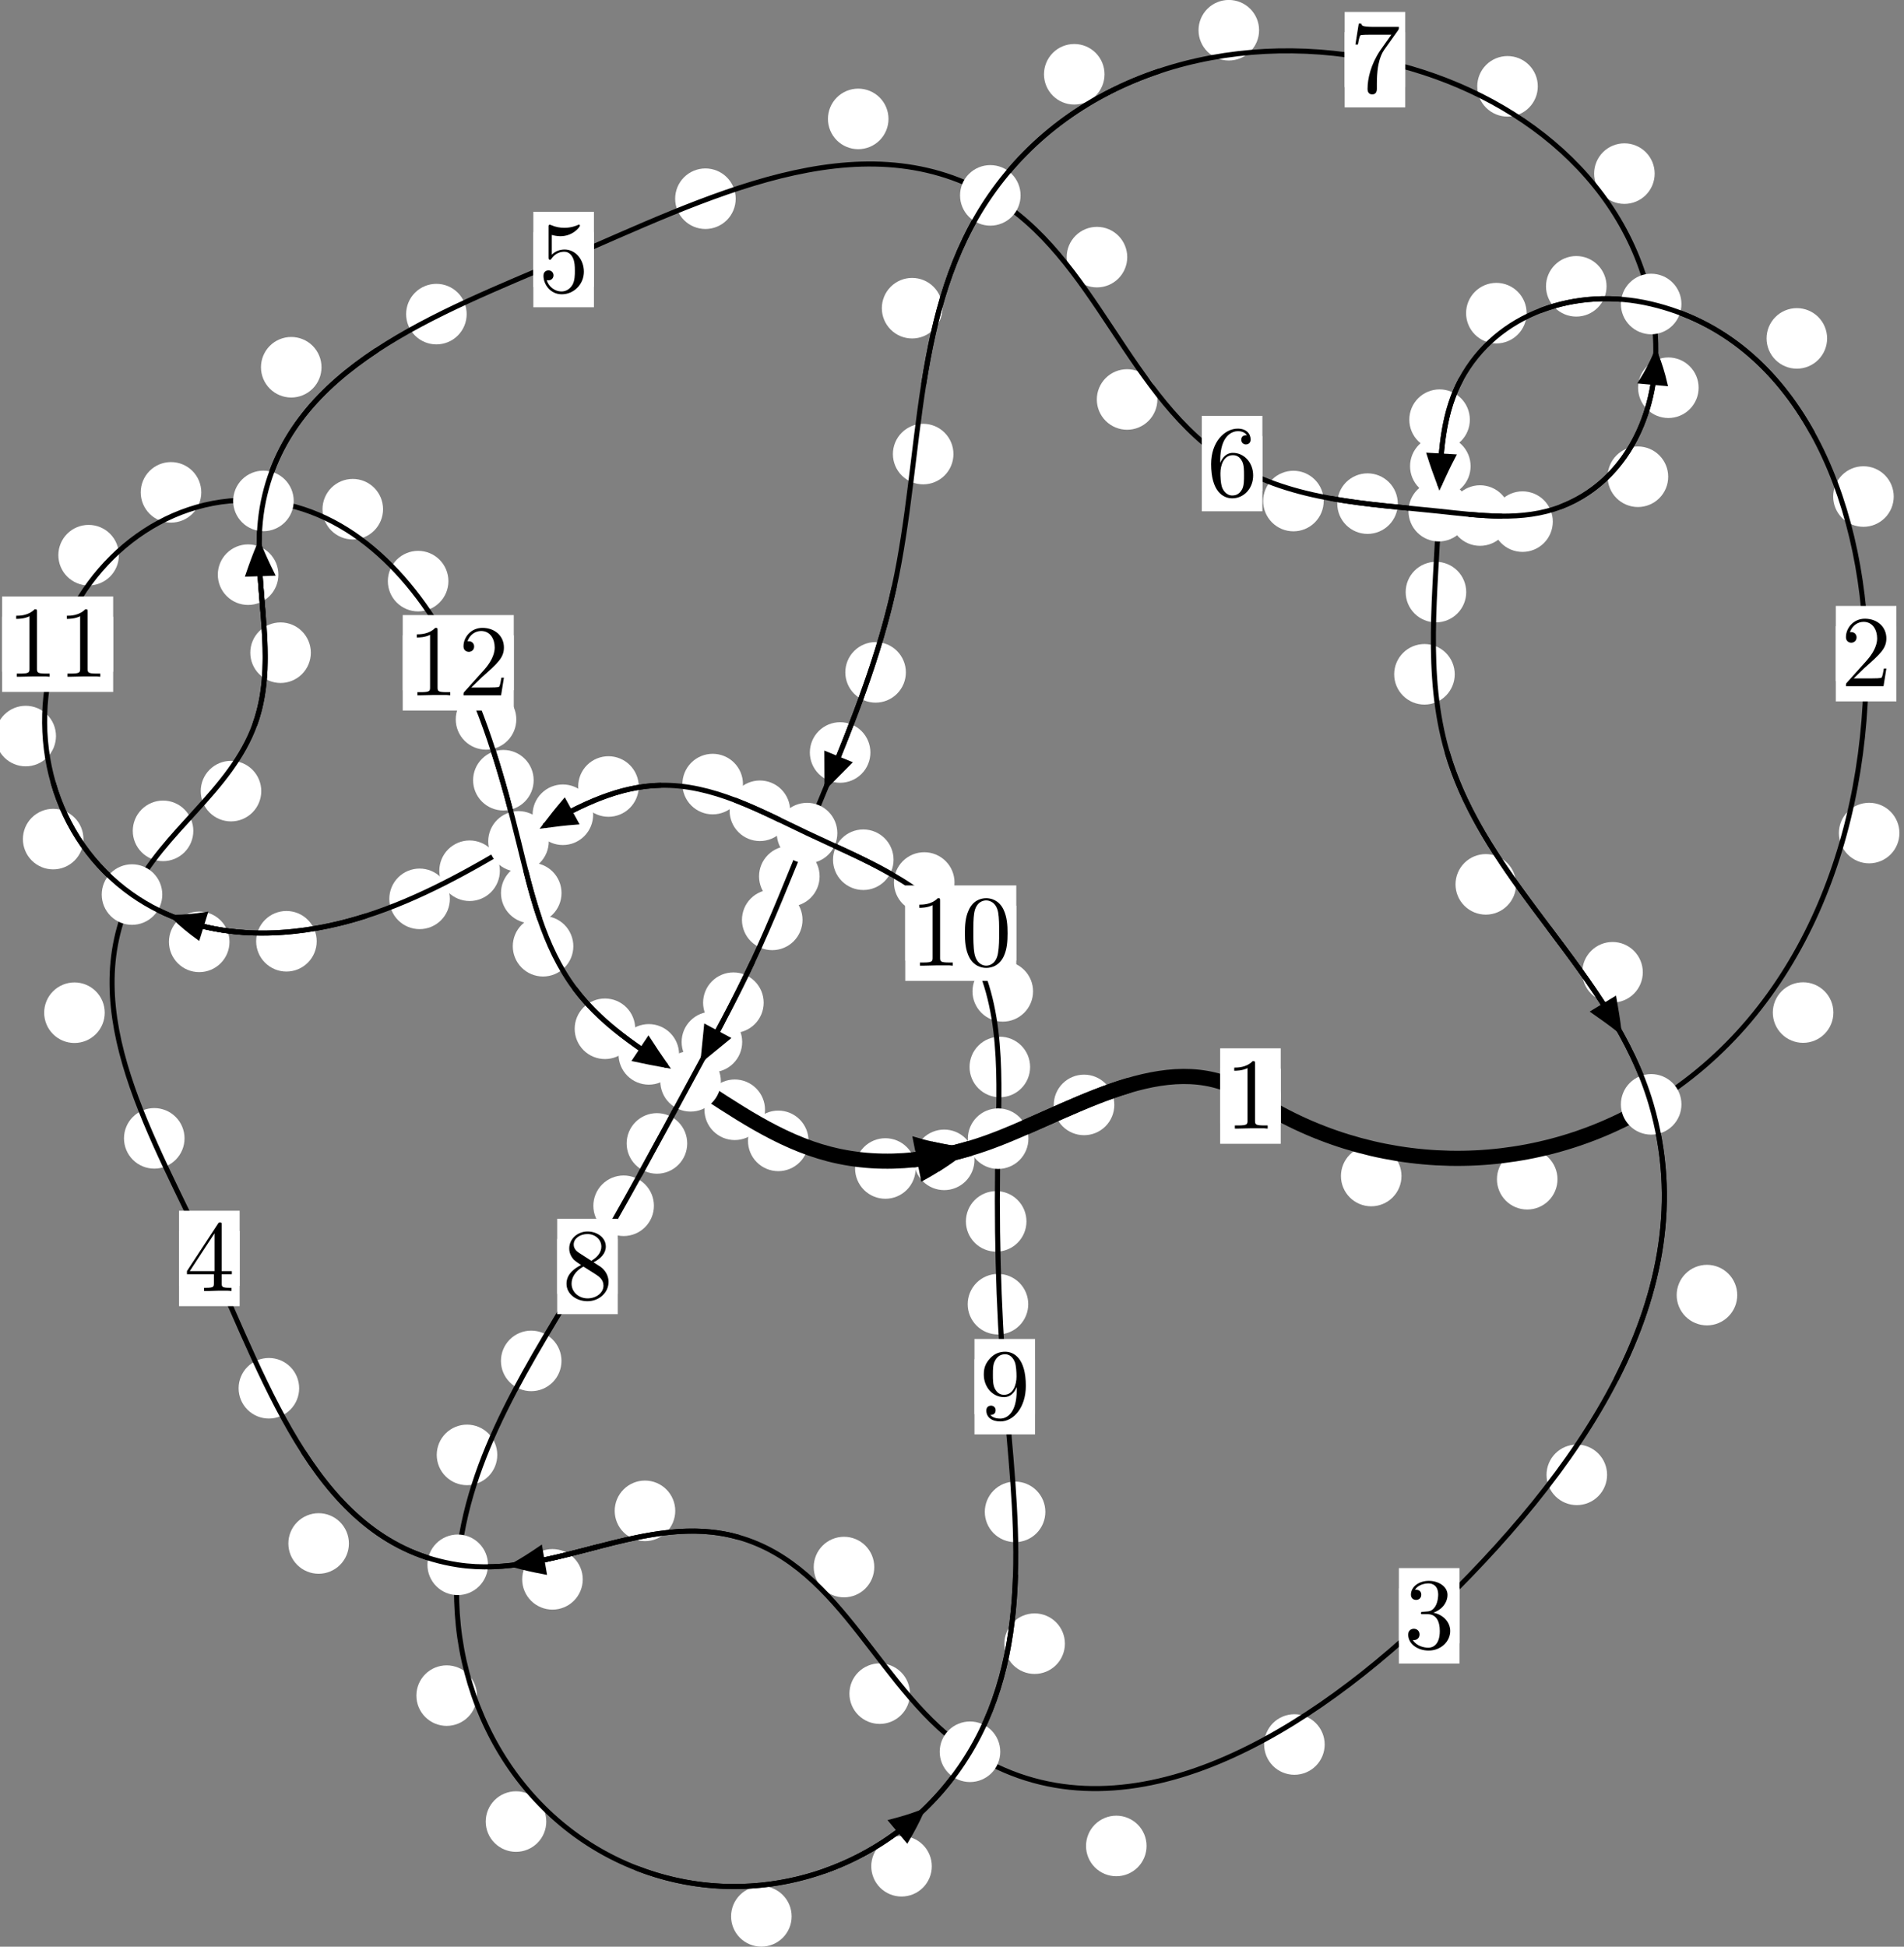 <?xml version="1.0"?>
<!-- Created by MetaPost 1.999 on 2021.07.06:0011 -->
<svg version="1.1" xmlns="http://www.w3.org/2000/svg" xmlns:xlink="http://www.w3.org/1999/xlink" width="187.959" height="192.14" viewBox="0 0 187.959 192.14">
<rect x="0" y="0" width="187.959" height="192.14" fill="#808080" stroke="none"/>
<!-- Original BoundingBox: -163.451218 -83.135269 24.507324 109.005157 -->
  <defs>
    <g transform="scale(0.01,0.01)" id="GLYPHcmr10_48">
      <path style="fill-rule: evenodd;" d="M460 -320C460 -400,455 -480,420 -554C374 -650,292 -666,250 -666C190 -666,117 -640,76 -547C44 -478,39 -400,39 -320C39 -245,43 -155,84 -79C127 2,200 22,249 22C303 22,379 1,423 -94C455 -163,460 -241,460 -320M249 -0C210 -0,151 -25,133 -121C122 -181,122 -273,122 -332C122 -396,122 -462,130 -516C149 -635,224 -644,249 -644C282 -644,348 -626,367 -527C377 -471,377 -395,377 -332C377 -257,377 -189,366 -125C351 -30,294 -0,249 -0"></path>
    </g>
    <g transform="scale(0.01,0.01)" id="GLYPHcmr10_49">
      <path style="fill-rule: evenodd;" d="M294 -640C294 -664,294 -666,271 -666C209 -602,121 -602,89 -602L89 -571C109 -571,168 -571,220 -597L220 -79C220 -43,217 -31,127 -31L95 -31L95 -0L257 -0L130 -3L217 -3L257 -3L297 -3L384 -3L419 -0L419 -31L387 -31C297 -31,294 -42,294 -79"></path>
    </g>
    <g transform="scale(0.01,0.01)" id="GLYPHcmr10_50">
      <path style="fill-rule: evenodd;" d="M127 -77L233 -180C389 -318,449 -372,449 -472C449 -586,359 -666,237 -666C124 -666,50 -574,50 -485C50 -429,100 -429,103 -429C120 -429,155 -441,155 -482C155 -508,137 -534,102 -534C94 -534,92 -534,89 -533C112 -598,166 -635,224 -635C315 -635,358 -554,358 -472C358 -392,308 -313,253 -251L61 -37C50 -26,50 -24,50 -0L421 -0L449 -174L424 -174C419 -144,412 -100,402 -85C395 -77,329 -77,307 -77"></path>
    </g>
    <g transform="scale(0.01,0.01)" id="GLYPHcmr10_51">
      <path style="fill-rule: evenodd;" d="M290 -352C372 -379,430 -449,430 -528C430 -610,342 -666,246 -666C145 -666,69 -606,69 -530C69 -497,91 -478,120 -478C151 -478,171 -500,171 -529C171 -579,124 -579,109 -579C140 -628,206 -641,242 -641C283 -641,338 -619,338 -529C338 -517,336 -459,310 -415C280 -367,246 -364,221 -363C213 -362,189 -360,182 -360C174 -359,167 -358,167 -348C167 -337,174 -337,191 -337L235 -337C317 -337,354 -269,354 -171C354 -35,285 -6,241 -6C198 -6,123 -23,88 -82C123 -77,154 -99,154 -137C154 -173,127 -193,98 -193C74 -193,42 -179,42 -135C42 -44,135 22,244 22C366 22,457 -69,457 -171C457 -253,394 -331,290 -352"></path>
    </g>
    <g transform="scale(0.01,0.01)" id="GLYPHcmr10_52">
      <path style="fill-rule: evenodd;" d="M294 -165L294 -78C294 -42,292 -31,218 -31L197 -31L197 -0L332 -0L238 -3L290 -3L332 -3L374 -3L427 -3L468 -0L468 -31L447 -31C373 -31,371 -42,371 -78L371 -165L471 -165L471 -196L371 -196L371 -651C371 -671,371 -677,355 -677C346 -677,343 -677,335 -665L28 -196L28 -165M300 -196L56 -196L300 -569"></path>
    </g>
    <g transform="scale(0.01,0.01)" id="GLYPHcmr10_53">
      <path style="fill-rule: evenodd;" d="M449 -201C449 -320,367 -420,259 -420C211 -420,168 -404,132 -369L132 -564C152 -558,185 -551,217 -551C340 -551,410 -642,410 -655C410 -661,407 -666,400 -666C399 -666,397 -666,392 -663C372 -654,323 -634,256 -634C216 -634,170 -641,123 -662C115 -665,113 -665,111 -665C101 -665,101 -657,101 -641L101 -345C101 -327,101 -319,115 -319C122 -319,124 -322,128 -328C139 -344,176 -398,257 -398C309 -398,334 -352,342 -334C358 -297,360 -258,360 -208C360 -173,360 -113,336 -71C312 -32,275 -6,229 -6C156 -6,99 -59,82 -118C85 -117,88 -116,99 -116C132 -116,149 -141,149 -165C149 -189,132 -214,99 -214C85 -214,50 -207,50 -161C50 -75,119 22,231 22C347 22,449 -74,449 -201"></path>
    </g>
    <g transform="scale(0.01,0.01)" id="GLYPHcmr10_54">
      <path style="fill-rule: evenodd;" d="M132 -328L132 -352C132 -605,256 -641,307 -641C331 -641,373 -635,395 -601C380 -601,340 -601,340 -556C340 -525,364 -510,386 -510C402 -510,432 -519,432 -558C432 -618,388 -666,305 -666C177 -666,42 -537,42 -316C42 -49,158 22,251 22C362 22,457 -72,457 -204C457 -331,368 -427,257 -427C189 -427,152 -376,132 -328M251 -6C188 -6,158 -66,152 -81C134 -128,134 -208,134 -226C134 -304,166 -404,256 -404C272 -404,318 -404,349 -342C367 -305,367 -254,367 -205C367 -157,367 -107,350 -71C320 -11,274 -6,251 -6"></path>
    </g>
    <g transform="scale(0.01,0.01)" id="GLYPHcmr10_55">
      <path style="fill-rule: evenodd;" d="M476 -609C485 -621,485 -623,485 -644L242 -644C120 -644,118 -657,114 -676L89 -676L56 -470L81 -470C84 -486,93 -549,106 -561C113 -567,191 -567,204 -567L411 -567C400 -551,321 -442,299 -409C209 -274,176 -135,176 -33C176 -23,176 22,222 22C268 22,268 -23,268 -33L268 -84C268 -139,271 -194,279 -248C283 -271,297 -357,341 -419"></path>
    </g>
    <g transform="scale(0.01,0.01)" id="GLYPHcmr10_56">
      <path style="fill-rule: evenodd;" d="M163 -457C117 -487,113 -521,113 -538C113 -599,178 -641,249 -641C322 -641,386 -589,386 -517C386 -460,347 -412,287 -377M309 -362C381 -399,430 -451,430 -517C430 -609,341 -666,250 -666C150 -666,69 -592,69 -499C69 -481,71 -436,113 -389C124 -377,161 -352,186 -335C128 -306,42 -250,42 -151C42 -45,144 22,249 22C362 22,457 -61,457 -168C457 -204,446 -249,408 -291C389 -312,373 -322,309 -362M209 -320L332 -242C360 -223,407 -193,407 -132C407 -58,332 -6,250 -6C164 -6,92 -68,92 -151C92 -209,124 -273,209 -320"></path>
    </g>
    <g transform="scale(0.01,0.01)" id="GLYPHcmr10_57">
      <path style="fill-rule: evenodd;" d="M367 -318L367 -286C367 -52,263 -6,205 -6C188 -6,134 -8,107 -42C151 -42,159 -71,159 -88C159 -119,135 -134,113 -134C97 -134,67 -125,67 -86C67 -19,121 22,206 22C335 22,457 -114,457 -329C457 -598,342 -666,253 -666C198 -666,149 -648,106 -603C65 -558,42 -516,42 -441C42 -316,130 -218,242 -218C303 -218,344 -260,367 -318M243 -241C227 -241,181 -241,150 -304C132 -341,132 -391,132 -440C132 -494,132 -541,153 -578C180 -628,218 -641,253 -641C299 -641,332 -607,349 -562C361 -530,365 -467,365 -421C365 -338,331 -241,243 -241"></path>
    </g>
  </defs>
  <path d="M138.352 116.073C138.352 115.281,138.037 114.521,137.477 113.96C136.916 113.4,136.156 113.085,135.363 113.085C134.571 113.085,133.81 113.4,133.25 113.96C132.69 114.521,132.375 115.281,132.375 116.073C132.375 116.866,132.69 117.626,133.25 118.187C133.81 118.747,134.571 119.062,135.363 119.062C136.156 119.062,136.916 118.747,137.477 118.187C138.037 117.626,138.352 116.866,138.352 116.073Z" style="fill: rgb(100%,100%,100%);stroke: none;"></path>
  <path d="M126.431 108.182C126.431 107.39,126.116 106.63,125.556 106.069C124.995 105.509,124.235 105.194,123.442 105.194C122.65 105.194,121.89 105.509,121.329 106.069C120.769 106.63,120.454 107.39,120.454 108.182C120.454 108.975,120.769 109.735,121.329 110.296C121.89 110.856,122.65 111.171,123.442 111.171C124.235 111.171,124.995 110.856,125.556 110.296C126.116 109.735,126.431 108.975,126.431 108.182Z" style="fill: rgb(100%,100%,100%);stroke: none;"></path>
  <path d="M180.987 99.94C180.987 99.148,180.672 98.387,180.111 97.827C179.551 97.267,178.791 96.952,177.998 96.952C177.205 96.952,176.445 97.267,175.885 97.827C175.324 98.387,175.009 99.148,175.009 99.94C175.009 100.733,175.324 101.493,175.885 102.054C176.445 102.614,177.205 102.929,177.998 102.929C178.791 102.929,179.551 102.614,180.111 102.054C180.672 101.493,180.987 100.733,180.987 99.94Z" style="fill: rgb(100%,100%,100%);stroke: none;"></path>
  <path d="M153.752 116.392C153.752 115.599,153.437 114.839,152.877 114.278C152.316 113.718,151.556 113.403,150.763 113.403C149.971 113.403,149.21 113.718,148.65 114.278C148.089 114.839,147.775 115.599,147.775 116.392C147.775 117.184,148.089 117.945,148.65 118.505C149.21 119.066,149.971 119.38,150.763 119.38C151.556 119.38,152.316 119.066,152.877 118.505C153.437 117.945,153.752 117.184,153.752 116.392Z" style="fill: rgb(100%,100%,100%);stroke: none;"></path>
  <path d="M186.944 49.008C186.944 48.215,186.629 47.455,186.069 46.895C185.508 46.334,184.748 46.019,183.956 46.019C183.163 46.019,182.403 46.334,181.842 46.895C181.282 47.455,180.967 48.215,180.967 49.008C180.967 49.801,181.282 50.561,181.842 51.121C182.403 51.682,183.163 51.997,183.956 51.997C184.748 51.997,185.508 51.682,186.069 51.121C186.629 50.561,186.944 49.801,186.944 49.008Z" style="fill: rgb(100%,100%,100%);stroke: none;"></path>
  <path d="M187.507 82.223C187.507 81.43,187.192 80.67,186.632 80.11C186.071 79.549,185.311 79.234,184.519 79.234C183.726 79.234,182.966 79.549,182.405 80.11C181.845 80.67,181.53 81.43,181.53 82.223C181.53 83.016,181.845 83.776,182.405 84.336C182.966 84.897,183.726 85.212,184.519 85.212C185.311 85.212,186.071 84.897,186.632 84.336C187.192 83.776,187.507 83.016,187.507 82.223Z" style="fill: rgb(100%,100%,100%);stroke: none;"></path>
  <path d="M158.596 28.26C158.596 27.467,158.281 26.707,157.72 26.146C157.16 25.586,156.4 25.271,155.607 25.271C154.814 25.271,154.054 25.586,153.494 26.146C152.933 26.707,152.618 27.467,152.618 28.26C152.618 29.053,152.933 29.813,153.494 30.373C154.054 30.934,154.814 31.249,155.607 31.249C156.4 31.249,157.16 30.934,157.72 30.373C158.281 29.813,158.596 29.053,158.596 28.26Z" style="fill: rgb(100%,100%,100%);stroke: none;"></path>
  <path d="M180.369 33.4C180.369 32.608,180.054 31.848,179.494 31.287C178.933 30.727,178.173 30.412,177.381 30.412C176.588 30.412,175.828 30.727,175.267 31.287C174.707 31.848,174.392 32.608,174.392 33.4C174.392 34.193,174.707 34.953,175.267 35.514C175.828 36.074,176.588 36.389,177.381 36.389C178.173 36.389,178.933 36.074,179.494 35.514C180.054 34.953,180.369 34.193,180.369 33.4Z" style="fill: rgb(100%,100%,100%);stroke: none;"></path>
  <path d="M145.101 41.422C145.101 40.629,144.786 39.869,144.226 39.308C143.665 38.748,142.905 38.433,142.112 38.433C141.32 38.433,140.559 38.748,139.999 39.308C139.439 39.869,139.124 40.629,139.124 41.422C139.124 42.214,139.439 42.974,139.999 43.535C140.559 44.095,141.32 44.41,142.112 44.41C142.905 44.41,143.665 44.095,144.226 43.535C144.786 42.974,145.101 42.214,145.101 41.422Z" style="fill: rgb(100%,100%,100%);stroke: none;"></path>
  <path d="M150.706 30.908C150.706 30.115,150.391 29.355,149.831 28.795C149.27 28.234,148.51 27.919,147.717 27.919C146.925 27.919,146.165 28.234,145.604 28.795C145.044 29.355,144.729 30.115,144.729 30.908C144.729 31.701,145.044 32.461,145.604 33.021C146.165 33.582,146.925 33.897,147.717 33.897C148.51 33.897,149.27 33.582,149.831 33.021C150.391 32.461,150.706 31.701,150.706 30.908Z" style="fill: rgb(100%,100%,100%);stroke: none;"></path>
  <path d="M144.743 58.44C144.743 57.647,144.428 56.887,143.867 56.327C143.307 55.766,142.547 55.451,141.754 55.451C140.961 55.451,140.201 55.766,139.641 56.327C139.08 56.887,138.765 57.647,138.765 58.44C138.765 59.233,139.08 59.993,139.641 60.553C140.201 61.114,140.961 61.429,141.754 61.429C142.547 61.429,143.307 61.114,143.867 60.553C144.428 59.993,144.743 59.233,144.743 58.44Z" style="fill: rgb(100%,100%,100%);stroke: none;"></path>
  <path d="M145.175 46.014C145.175 45.221,144.86 44.461,144.3 43.9C143.739 43.34,142.979 43.025,142.187 43.025C141.394 43.025,140.634 43.34,140.073 43.9C139.513 44.461,139.198 45.221,139.198 46.014C139.198 46.806,139.513 47.566,140.073 48.127C140.634 48.687,141.394 49.002,142.187 49.002C142.979 49.002,143.739 48.687,144.3 48.127C144.86 47.566,145.175 46.806,145.175 46.014Z" style="fill: rgb(100%,100%,100%);stroke: none;"></path>
  <path d="M149.664 87.287C149.664 86.494,149.349 85.734,148.788 85.174C148.228 84.613,147.468 84.298,146.675 84.298C145.882 84.298,145.122 84.613,144.562 85.174C144.001 85.734,143.686 86.494,143.686 87.287C143.686 88.08,144.001 88.84,144.562 89.4C145.122 89.961,145.882 90.276,146.675 90.276C147.468 90.276,148.228 89.961,148.788 89.4C149.349 88.84,149.664 88.08,149.664 87.287Z" style="fill: rgb(100%,100%,100%);stroke: none;"></path>
  <path d="M143.609 66.555C143.609 65.762,143.294 65.002,142.734 64.441C142.173 63.881,141.413 63.566,140.62 63.566C139.828 63.566,139.067 63.881,138.507 64.441C137.946 65.002,137.631 65.762,137.631 66.555C137.631 67.347,137.946 68.108,138.507 68.668C139.067 69.229,139.828 69.544,140.62 69.544C141.413 69.544,142.173 69.229,142.734 68.668C143.294 68.108,143.609 67.347,143.609 66.555Z" style="fill: rgb(100%,100%,100%);stroke: none;"></path>
  <path d="M171.496 127.827C171.496 127.034,171.181 126.274,170.62 125.714C170.06 125.153,169.3 124.838,168.507 124.838C167.714 124.838,166.954 125.153,166.394 125.714C165.833 126.274,165.518 127.034,165.518 127.827C165.518 128.62,165.833 129.38,166.394 129.94C166.954 130.501,167.714 130.816,168.507 130.816C169.3 130.816,170.06 130.501,170.62 129.94C171.181 129.38,171.496 128.62,171.496 127.827Z" style="fill: rgb(100%,100%,100%);stroke: none;"></path>
  <path d="M162.175 95.963C162.175 95.17,161.86 94.41,161.3 93.85C160.739 93.289,159.979 92.974,159.187 92.974C158.394 92.974,157.634 93.289,157.073 93.85C156.513 94.41,156.198 95.17,156.198 95.963C156.198 96.756,156.513 97.516,157.073 98.076C157.634 98.637,158.394 98.952,159.187 98.952C159.979 98.952,160.739 98.637,161.3 98.076C161.86 97.516,162.175 96.756,162.175 95.963Z" style="fill: rgb(100%,100%,100%);stroke: none;"></path>
  <path d="M130.77 172.183C130.77 171.391,130.455 170.631,129.895 170.07C129.334 169.51,128.574 169.195,127.781 169.195C126.989 169.195,126.229 169.51,125.668 170.07C125.108 170.631,124.793 171.391,124.793 172.183C124.793 172.976,125.108 173.736,125.668 174.297C126.229 174.857,126.989 175.172,127.781 175.172C128.574 175.172,129.334 174.857,129.895 174.297C130.455 173.736,130.77 172.976,130.77 172.183Z" style="fill: rgb(100%,100%,100%);stroke: none;"></path>
  <path d="M158.648 145.567C158.648 144.774,158.333 144.014,157.772 143.454C157.212 142.893,156.452 142.578,155.659 142.578C154.866 142.578,154.106 142.893,153.546 143.454C152.985 144.014,152.67 144.774,152.67 145.567C152.67 146.36,152.985 147.12,153.546 147.68C154.106 148.241,154.866 148.556,155.659 148.556C156.452 148.556,157.212 148.241,157.772 147.68C158.333 147.12,158.648 146.36,158.648 145.567Z" style="fill: rgb(100%,100%,100%);stroke: none;"></path>
  <path d="M89.83 167.163C89.83 166.37,89.516 165.61,88.955 165.05C88.395 164.489,87.634 164.174,86.842 164.174C86.049 164.174,85.289 164.489,84.728 165.05C84.168 165.61,83.853 166.37,83.853 167.163C83.853 167.956,84.168 168.716,84.728 169.276C85.289 169.837,86.049 170.152,86.842 170.152C87.634 170.152,88.395 169.837,88.955 169.276C89.516 168.716,89.83 167.956,89.83 167.163Z" style="fill: rgb(100%,100%,100%);stroke: none;"></path>
  <path d="M113.187 182.197C113.187 181.404,112.872 180.644,112.312 180.083C111.751 179.523,110.991 179.208,110.198 179.208C109.406 179.208,108.646 179.523,108.085 180.083C107.525 180.644,107.21 181.404,107.21 182.197C107.21 182.989,107.525 183.749,108.085 184.31C108.646 184.87,109.406 185.185,110.198 185.185C110.991 185.185,111.751 184.87,112.312 184.31C112.872 183.749,113.187 182.989,113.187 182.197Z" style="fill: rgb(100%,100%,100%);stroke: none;"></path>
  <path d="M66.659 149.121C66.659 148.329,66.344 147.568,65.784 147.008C65.223 146.447,64.463 146.132,63.67 146.132C62.878 146.132,62.118 146.447,61.557 147.008C60.997 147.568,60.682 148.329,60.682 149.121C60.682 149.914,60.997 150.674,61.557 151.235C62.118 151.795,62.878 152.11,63.67 152.11C64.463 152.11,65.223 151.795,65.784 151.235C66.344 150.674,66.659 149.914,66.659 149.121Z" style="fill: rgb(100%,100%,100%);stroke: none;"></path>
  <path d="M86.307 154.669C86.307 153.877,85.992 153.116,85.432 152.556C84.871 151.995,84.111 151.681,83.318 151.681C82.525 151.681,81.765 151.995,81.205 152.556C80.644 153.116,80.329 153.877,80.329 154.669C80.329 155.462,80.644 156.222,81.205 156.783C81.765 157.343,82.525 157.658,83.318 157.658C84.111 157.658,84.871 157.343,85.432 156.783C85.992 156.222,86.307 155.462,86.307 154.669Z" style="fill: rgb(100%,100%,100%);stroke: none;"></path>
  <path d="M34.444 152.342C34.444 151.549,34.129 150.789,33.568 150.229C33.008 149.668,32.248 149.353,31.455 149.353C30.662 149.353,29.902 149.668,29.342 150.229C28.781 150.789,28.466 151.549,28.466 152.342C28.466 153.135,28.781 153.895,29.342 154.455C29.902 155.016,30.662 155.331,31.455 155.331C32.248 155.331,33.008 155.016,33.568 154.455C34.129 153.895,34.444 153.135,34.444 152.342Z" style="fill: rgb(100%,100%,100%);stroke: none;"></path>
  <path d="M57.528 155.881C57.528 155.089,57.213 154.329,56.652 153.768C56.092 153.208,55.332 152.893,54.539 152.893C53.746 152.893,52.986 153.208,52.426 153.768C51.865 154.329,51.55 155.089,51.55 155.881C51.55 156.674,51.865 157.434,52.426 157.995C52.986 158.555,53.746 158.87,54.539 158.87C55.332 158.87,56.092 158.555,56.652 157.995C57.213 157.434,57.528 156.674,57.528 155.881Z" style="fill: rgb(100%,100%,100%);stroke: none;"></path>
  <path d="M18.217 112.356C18.217 111.563,17.902 110.803,17.342 110.243C16.781 109.682,16.021 109.367,15.228 109.367C14.436 109.367,13.676 109.682,13.115 110.243C12.555 110.803,12.24 111.563,12.24 112.356C12.24 113.149,12.555 113.909,13.115 114.469C13.676 115.03,14.436 115.345,15.228 115.345C16.021 115.345,16.781 115.03,17.342 114.469C17.902 113.909,18.217 113.149,18.217 112.356Z" style="fill: rgb(100%,100%,100%);stroke: none;"></path>
  <path d="M29.532 137.022C29.532 136.229,29.217 135.469,28.657 134.909C28.096 134.348,27.336 134.033,26.544 134.033C25.751 134.033,24.991 134.348,24.43 134.909C23.87 135.469,23.555 136.229,23.555 137.022C23.555 137.815,23.87 138.575,24.43 139.135C24.991 139.696,25.751 140.011,26.544 140.011C27.336 140.011,28.096 139.696,28.657 139.135C29.217 138.575,29.532 137.815,29.532 137.022Z" style="fill: rgb(100%,100%,100%);stroke: none;"></path>
  <path d="M19.084 82.006C19.084 81.214,18.769 80.453,18.209 79.893C17.648 79.332,16.888 79.017,16.096 79.017C15.303 79.017,14.543 79.332,13.982 79.893C13.422 80.453,13.107 81.214,13.107 82.006C13.107 82.799,13.422 83.559,13.982 84.12C14.543 84.68,15.303 84.995,16.096 84.995C16.888 84.995,17.648 84.68,18.209 84.12C18.769 83.559,19.084 82.799,19.084 82.006Z" style="fill: rgb(100%,100%,100%);stroke: none;"></path>
  <path d="M10.339 99.955C10.339 99.162,10.024 98.402,9.463 97.842C8.903 97.281,8.143 96.966,7.35 96.966C6.557 96.966,5.797 97.281,5.237 97.842C4.676 98.402,4.361 99.162,4.361 99.955C4.361 100.748,4.676 101.508,5.237 102.068C5.797 102.629,6.557 102.944,7.35 102.944C8.143 102.944,8.903 102.629,9.463 102.068C10.024 101.508,10.339 100.748,10.339 99.955Z" style="fill: rgb(100%,100%,100%);stroke: none;"></path>
  <path d="M30.686 64.421C30.686 63.628,30.371 62.868,29.811 62.308C29.25 61.747,28.49 61.432,27.697 61.432C26.905 61.432,26.145 61.747,25.584 62.308C25.024 62.868,24.709 63.628,24.709 64.421C24.709 65.214,25.024 65.974,25.584 66.534C26.145 67.095,26.905 67.41,27.697 67.41C28.49 67.41,29.25 67.095,29.811 66.534C30.371 65.974,30.686 65.214,30.686 64.421Z" style="fill: rgb(100%,100%,100%);stroke: none;"></path>
  <path d="M25.792 78.084C25.792 77.291,25.477 76.531,24.917 75.97C24.356 75.41,23.596 75.095,22.803 75.095C22.011 75.095,21.25 75.41,20.69 75.97C20.13 76.531,19.815 77.291,19.815 78.084C19.815 78.876,20.13 79.637,20.69 80.197C21.25 80.758,22.011 81.073,22.803 81.073C23.596 81.073,24.356 80.758,24.917 80.197C25.477 79.637,25.792 78.876,25.792 78.084Z" style="fill: rgb(100%,100%,100%);stroke: none;"></path>
  <path d="M31.739 36.248C31.739 35.455,31.424 34.695,30.864 34.134C30.303 33.574,29.543 33.259,28.75 33.259C27.958 33.259,27.198 33.574,26.637 34.134C26.077 34.695,25.762 35.455,25.762 36.248C25.762 37.04,26.077 37.8,26.637 38.361C27.198 38.921,27.958 39.236,28.75 39.236C29.543 39.236,30.303 38.921,30.864 38.361C31.424 37.8,31.739 37.04,31.739 36.248Z" style="fill: rgb(100%,100%,100%);stroke: none;"></path>
  <path d="M27.481 56.721C27.481 55.928,27.166 55.168,26.605 54.607C26.045 54.047,25.285 53.732,24.492 53.732C23.699 53.732,22.939 54.047,22.379 54.607C21.818 55.168,21.503 55.928,21.503 56.721C21.503 57.513,21.818 58.274,22.379 58.834C22.939 59.395,23.699 59.709,24.492 59.709C25.285 59.709,26.045 59.395,26.605 58.834C27.166 58.274,27.481 57.513,27.481 56.721Z" style="fill: rgb(100%,100%,100%);stroke: none;"></path>
  <path d="M72.627 19.613C72.627 18.82,72.312 18.06,71.752 17.5C71.191 16.939,70.431 16.624,69.638 16.624C68.846 16.624,68.086 16.939,67.525 17.5C66.965 18.06,66.65 18.82,66.65 19.613C66.65 20.406,66.965 21.166,67.525 21.726C68.086 22.287,68.846 22.602,69.638 22.602C70.431 22.602,71.191 22.287,71.752 21.726C72.312 21.166,72.627 20.406,72.627 19.613Z" style="fill: rgb(100%,100%,100%);stroke: none;"></path>
  <path d="M46.069 31.004C46.069 30.211,45.754 29.451,45.194 28.89C44.633 28.33,43.873 28.015,43.08 28.015C42.288 28.015,41.528 28.33,40.967 28.89C40.407 29.451,40.092 30.211,40.092 31.004C40.092 31.796,40.407 32.557,40.967 33.117C41.528 33.678,42.288 33.992,43.08 33.992C43.873 33.992,44.633 33.678,45.194 33.117C45.754 32.557,46.069 31.796,46.069 31.004Z" style="fill: rgb(100%,100%,100%);stroke: none;"></path>
  <path d="M111.279 25.378C111.279 24.586,110.964 23.826,110.403 23.265C109.843 22.705,109.083 22.39,108.29 22.39C107.497 22.39,106.737 22.705,106.177 23.265C105.616 23.826,105.301 24.586,105.301 25.378C105.301 26.171,105.616 26.931,106.177 27.492C106.737 28.052,107.497 28.367,108.29 28.367C109.083 28.367,109.843 28.052,110.403 27.492C110.964 26.931,111.279 26.171,111.279 25.378Z" style="fill: rgb(100%,100%,100%);stroke: none;"></path>
  <path d="M87.711 11.737C87.711 10.944,87.396 10.184,86.836 9.623C86.275 9.063,85.515 8.748,84.722 8.748C83.93 8.748,83.169 9.063,82.609 9.623C82.048 10.184,81.733 10.944,81.733 11.737C81.733 12.529,82.048 13.289,82.609 13.85C83.169 14.41,83.93 14.725,84.722 14.725C85.515 14.725,86.275 14.41,86.836 13.85C87.396 13.289,87.711 12.529,87.711 11.737Z" style="fill: rgb(100%,100%,100%);stroke: none;"></path>
  <path d="M130.673 49.453C130.673 48.66,130.358 47.9,129.797 47.339C129.237 46.779,128.477 46.464,127.684 46.464C126.891 46.464,126.131 46.779,125.571 47.339C125.01 47.9,124.695 48.66,124.695 49.453C124.695 50.245,125.01 51.006,125.571 51.566C126.131 52.127,126.891 52.442,127.684 52.442C128.477 52.442,129.237 52.127,129.797 51.566C130.358 51.006,130.673 50.245,130.673 49.453Z" style="fill: rgb(100%,100%,100%);stroke: none;"></path>
  <path d="M114.254 39.428C114.254 38.636,113.939 37.876,113.378 37.315C112.818 36.755,112.058 36.44,111.265 36.44C110.472 36.44,109.712 36.755,109.152 37.315C108.591 37.876,108.276 38.636,108.276 39.428C108.276 40.221,108.591 40.981,109.152 41.542C109.712 42.102,110.472 42.417,111.265 42.417C112.058 42.417,112.818 42.102,113.378 41.542C113.939 40.981,114.254 40.221,114.254 39.428Z" style="fill: rgb(100%,100%,100%);stroke: none;"></path>
  <path d="M149.094 50.884C149.094 50.092,148.779 49.331,148.219 48.771C147.658 48.21,146.898 47.895,146.106 47.895C145.313 47.895,144.553 48.21,143.992 48.771C143.432 49.331,143.117 50.092,143.117 50.884C143.117 51.677,143.432 52.437,143.992 52.998C144.553 53.558,145.313 53.873,146.106 53.873C146.898 53.873,147.658 53.558,148.219 52.998C148.779 52.437,149.094 51.677,149.094 50.884Z" style="fill: rgb(100%,100%,100%);stroke: none;"></path>
  <path d="M137.989 49.708C137.989 48.915,137.674 48.155,137.114 47.595C136.553 47.034,135.793 46.719,135 46.719C134.208 46.719,133.448 47.034,132.887 47.595C132.327 48.155,132.012 48.915,132.012 49.708C132.012 50.501,132.327 51.261,132.887 51.821C133.448 52.382,134.208 52.697,135 52.697C135.793 52.697,136.553 52.382,137.114 51.821C137.674 51.261,137.989 50.501,137.989 49.708Z" style="fill: rgb(100%,100%,100%);stroke: none;"></path>
  <path d="M164.681 47.055C164.681 46.262,164.366 45.502,163.806 44.942C163.245 44.381,162.485 44.066,161.692 44.066C160.9 44.066,160.139 44.381,159.579 44.942C159.018 45.502,158.703 46.262,158.703 47.055C158.703 47.848,159.018 48.608,159.579 49.168C160.139 49.729,160.9 50.044,161.692 50.044C162.485 50.044,163.245 49.729,163.806 49.168C164.366 48.608,164.681 47.848,164.681 47.055Z" style="fill: rgb(100%,100%,100%);stroke: none;"></path>
  <path d="M153.289 51.484C153.289 50.692,152.974 49.931,152.414 49.371C151.853 48.811,151.093 48.496,150.301 48.496C149.508 48.496,148.748 48.811,148.187 49.371C147.627 49.931,147.312 50.692,147.312 51.484C147.312 52.277,147.627 53.037,148.187 53.598C148.748 54.158,149.508 54.473,150.301 54.473C151.093 54.473,151.853 54.158,152.414 53.598C152.974 53.037,153.289 52.277,153.289 51.484Z" style="fill: rgb(100%,100%,100%);stroke: none;"></path>
  <path d="M163.345 17.136C163.345 16.343,163.03 15.583,162.47 15.022C161.909 14.462,161.149 14.147,160.357 14.147C159.564 14.147,158.804 14.462,158.243 15.022C157.683 15.583,157.368 16.343,157.368 17.136C157.368 17.928,157.683 18.689,158.243 19.249C158.804 19.81,159.564 20.124,160.357 20.124C161.149 20.124,161.909 19.81,162.47 19.249C163.03 18.689,163.345 17.928,163.345 17.136Z" style="fill: rgb(100%,100%,100%);stroke: none;"></path>
  <path d="M167.686 38.27C167.686 37.478,167.371 36.717,166.811 36.157C166.25 35.596,165.49 35.281,164.698 35.281C163.905 35.281,163.145 35.596,162.584 36.157C162.024 36.717,161.709 37.478,161.709 38.27C161.709 39.063,162.024 39.823,162.584 40.384C163.145 40.944,163.905 41.259,164.698 41.259C165.49 41.259,166.25 40.944,166.811 40.384C167.371 39.823,167.686 39.063,167.686 38.27Z" style="fill: rgb(100%,100%,100%);stroke: none;"></path>
  <path d="M124.295 2.984C124.295 2.191,123.98 1.431,123.419 0.87C122.859 0.31,122.099 -0.005,121.306 -0.005C120.513 -0.005,119.753 0.31,119.193 0.87C118.632 1.431,118.317 2.191,118.317 2.984C118.317 3.776,118.632 4.536,119.193 5.097C119.753 5.657,120.513 5.972,121.306 5.972C122.099 5.972,122.859 5.657,123.419 5.097C123.98 4.536,124.295 3.776,124.295 2.984Z" style="fill: rgb(100%,100%,100%);stroke: none;"></path>
  <path d="M151.809 8.522C151.809 7.729,151.494 6.969,150.933 6.408C150.373 5.848,149.613 5.533,148.82 5.533C148.027 5.533,147.267 5.848,146.707 6.408C146.146 6.969,145.831 7.729,145.831 8.522C145.831 9.314,146.146 10.074,146.707 10.635C147.267 11.195,148.027 11.51,148.82 11.51C149.613 11.51,150.373 11.195,150.933 10.635C151.494 10.074,151.809 9.314,151.809 8.522Z" style="fill: rgb(100%,100%,100%);stroke: none;"></path>
  <path d="M93.031 30.419C93.031 29.626,92.716 28.866,92.155 28.305C91.595 27.745,90.835 27.43,90.042 27.43C89.249 27.43,88.489 27.745,87.929 28.305C87.368 28.866,87.053 29.626,87.053 30.419C87.053 31.211,87.368 31.971,87.929 32.532C88.489 33.092,89.249 33.407,90.042 33.407C90.835 33.407,91.595 33.092,92.155 32.532C92.716 31.971,93.031 31.211,93.031 30.419Z" style="fill: rgb(100%,100%,100%);stroke: none;"></path>
  <path d="M109.037 7.332C109.037 6.539,108.722 5.779,108.162 5.218C107.601 4.658,106.841 4.343,106.049 4.343C105.256 4.343,104.496 4.658,103.935 5.218C103.375 5.779,103.06 6.539,103.06 7.332C103.06 8.124,103.375 8.885,103.935 9.445C104.496 10.006,105.256 10.321,106.049 10.321C106.841 10.321,107.601 10.006,108.162 9.445C108.722 8.885,109.037 8.124,109.037 7.332Z" style="fill: rgb(100%,100%,100%);stroke: none;"></path>
  <path d="M89.426 66.362C89.426 65.569,89.111 64.809,88.55 64.249C87.99 63.688,87.23 63.373,86.437 63.373C85.644 63.373,84.884 63.688,84.324 64.249C83.763 64.809,83.448 65.569,83.448 66.362C83.448 67.155,83.763 67.915,84.324 68.475C84.884 69.036,85.644 69.351,86.437 69.351C87.23 69.351,87.99 69.036,88.55 68.475C89.111 67.915,89.426 67.155,89.426 66.362Z" style="fill: rgb(100%,100%,100%);stroke: none;"></path>
  <path d="M94.122 44.817C94.122 44.024,93.807 43.264,93.247 42.704C92.686 42.143,91.926 41.828,91.134 41.828C90.341 41.828,89.581 42.143,89.02 42.704C88.46 43.264,88.145 44.024,88.145 44.817C88.145 45.61,88.46 46.37,89.02 46.93C89.581 47.491,90.341 47.806,91.134 47.806C91.926 47.806,92.686 47.491,93.247 46.93C93.807 46.37,94.122 45.61,94.122 44.817Z" style="fill: rgb(100%,100%,100%);stroke: none;"></path>
  <path d="M80.91 86.496C80.91 85.703,80.595 84.943,80.034 84.382C79.474 83.822,78.714 83.507,77.921 83.507C77.128 83.507,76.368 83.822,75.808 84.382C75.247 84.943,74.932 85.703,74.932 86.496C74.932 87.288,75.247 88.049,75.808 88.609C76.368 89.169,77.128 89.484,77.921 89.484C78.714 89.484,79.474 89.169,80.034 88.609C80.595 88.049,80.91 87.288,80.91 86.496Z" style="fill: rgb(100%,100%,100%);stroke: none;"></path>
  <path d="M85.924 74.271C85.924 73.478,85.61 72.718,85.049 72.157C84.489 71.597,83.728 71.282,82.936 71.282C82.143 71.282,81.383 71.597,80.822 72.157C80.262 72.718,79.947 73.478,79.947 74.271C79.947 75.063,80.262 75.824,80.822 76.384C81.383 76.944,82.143 77.259,82.936 77.259C83.728 77.259,84.489 76.944,85.049 76.384C85.61 75.824,85.924 75.063,85.924 74.271Z" style="fill: rgb(100%,100%,100%);stroke: none;"></path>
  <path d="M75.387 98.966C75.387 98.174,75.072 97.413,74.511 96.853C73.951 96.292,73.191 95.978,72.398 95.978C71.605 95.978,70.845 96.292,70.285 96.853C69.724 97.413,69.409 98.174,69.409 98.966C69.409 99.759,69.724 100.519,70.285 101.08C70.845 101.64,71.605 101.955,72.398 101.955C73.191 101.955,73.951 101.64,74.511 101.08C75.072 100.519,75.387 99.759,75.387 98.966Z" style="fill: rgb(100%,100%,100%);stroke: none;"></path>
  <path d="M79.223 90.792C79.223 89.999,78.908 89.239,78.347 88.678C77.787 88.118,77.027 87.803,76.234 87.803C75.441 87.803,74.681 88.118,74.121 88.678C73.56 89.239,73.245 89.999,73.245 90.792C73.245 91.584,73.56 92.345,74.121 92.905C74.681 93.465,75.441 93.78,76.234 93.78C77.027 93.78,77.787 93.465,78.347 92.905C78.908 92.345,79.223 91.584,79.223 90.792Z" style="fill: rgb(100%,100%,100%);stroke: none;"></path>
  <path d="M67.84 112.857C67.84 112.064,67.525 111.304,66.964 110.743C66.404 110.183,65.644 109.868,64.851 109.868C64.058 109.868,63.298 110.183,62.738 110.743C62.177 111.304,61.862 112.064,61.862 112.857C61.862 113.649,62.177 114.409,62.738 114.97C63.298 115.53,64.058 115.845,64.851 115.845C65.644 115.845,66.404 115.53,66.964 114.97C67.525 114.409,67.84 113.649,67.84 112.857Z" style="fill: rgb(100%,100%,100%);stroke: none;"></path>
  <path d="M73.267 102.843C73.267 102.05,72.952 101.29,72.391 100.73C71.831 100.169,71.071 99.854,70.278 99.854C69.485 99.854,68.725 100.169,68.165 100.73C67.604 101.29,67.289 102.05,67.289 102.843C67.289 103.636,67.604 104.396,68.165 104.956C68.725 105.517,69.485 105.832,70.278 105.832C71.071 105.832,71.831 105.517,72.391 104.956C72.952 104.396,73.267 103.636,73.267 102.843Z" style="fill: rgb(100%,100%,100%);stroke: none;"></path>
  <path d="M55.429 134.322C55.429 133.529,55.114 132.769,54.554 132.209C53.993 131.648,53.233 131.333,52.44 131.333C51.648 131.333,50.887 131.648,50.327 132.209C49.767 132.769,49.452 133.529,49.452 134.322C49.452 135.115,49.767 135.875,50.327 136.435C50.887 136.996,51.648 137.311,52.44 137.311C53.233 137.311,53.993 136.996,54.554 136.435C55.114 135.875,55.429 135.115,55.429 134.322Z" style="fill: rgb(100%,100%,100%);stroke: none;"></path>
  <path d="M64.553 119.009C64.553 118.217,64.238 117.456,63.678 116.896C63.117 116.335,62.357 116.02,61.565 116.02C60.772 116.02,60.012 116.335,59.451 116.896C58.891 117.456,58.576 118.217,58.576 119.009C58.576 119.802,58.891 120.562,59.451 121.123C60.012 121.683,60.772 121.998,61.565 121.998C62.357 121.998,63.117 121.683,63.678 121.123C64.238 120.562,64.553 119.802,64.553 119.009Z" style="fill: rgb(100%,100%,100%);stroke: none;"></path>
  <path d="M47.082 167.357C47.082 166.565,46.767 165.804,46.207 165.244C45.646 164.684,44.886 164.369,44.093 164.369C43.301 164.369,42.541 164.684,41.98 165.244C41.42 165.804,41.105 166.565,41.105 167.357C41.105 168.15,41.42 168.91,41.98 169.471C42.541 170.031,43.301 170.346,44.093 170.346C44.886 170.346,45.646 170.031,46.207 169.471C46.767 168.91,47.082 168.15,47.082 167.357Z" style="fill: rgb(100%,100%,100%);stroke: none;"></path>
  <path d="M49.091 143.599C49.091 142.806,48.776 142.046,48.216 141.486C47.655 140.925,46.895 140.61,46.102 140.61C45.31 140.61,44.55 140.925,43.989 141.486C43.429 142.046,43.114 142.806,43.114 143.599C43.114 144.392,43.429 145.152,43.989 145.712C44.55 146.273,45.31 146.588,46.102 146.588C46.895 146.588,47.655 146.273,48.216 145.712C48.776 145.152,49.091 144.392,49.091 143.599Z" style="fill: rgb(100%,100%,100%);stroke: none;"></path>
  <path d="M78.148 189.147C78.148 188.354,77.833 187.594,77.273 187.033C76.712 186.473,75.952 186.158,75.159 186.158C74.367 186.158,73.607 186.473,73.046 187.033C72.486 187.594,72.171 188.354,72.171 189.147C72.171 189.939,72.486 190.699,73.046 191.26C73.607 191.82,74.367 192.135,75.159 192.135C75.952 192.135,76.712 191.82,77.273 191.26C77.833 190.699,78.148 189.939,78.148 189.147Z" style="fill: rgb(100%,100%,100%);stroke: none;"></path>
  <path d="M53.927 179.789C53.927 178.996,53.612 178.236,53.052 177.676C52.491 177.115,51.731 176.8,50.938 176.8C50.146 176.8,49.385 177.115,48.825 177.676C48.264 178.236,47.95 178.996,47.95 179.789C47.95 180.582,48.264 181.342,48.825 181.902C49.385 182.463,50.146 182.778,50.938 182.778C51.731 182.778,52.491 182.463,53.052 181.902C53.612 181.342,53.927 180.582,53.927 179.789Z" style="fill: rgb(100%,100%,100%);stroke: none;"></path>
  <path d="M105.125 162.23C105.125 161.438,104.81 160.678,104.25 160.117C103.689 159.557,102.929 159.242,102.136 159.242C101.344 159.242,100.583 159.557,100.023 160.117C99.462 160.678,99.148 161.438,99.148 162.23C99.148 163.023,99.462 163.783,100.023 164.344C100.583 164.904,101.344 165.219,102.136 165.219C102.929 165.219,103.689 164.904,104.25 164.344C104.81 163.783,105.125 163.023,105.125 162.23Z" style="fill: rgb(100%,100%,100%);stroke: none;"></path>
  <path d="M91.986 184.2C91.986 183.408,91.671 182.647,91.111 182.087C90.55 181.526,89.79 181.212,88.998 181.212C88.205 181.212,87.445 181.526,86.884 182.087C86.324 182.647,86.009 183.408,86.009 184.2C86.009 184.993,86.324 185.753,86.884 186.314C87.445 186.874,88.205 187.189,88.998 187.189C89.79 187.189,90.55 186.874,91.111 186.314C91.671 185.753,91.986 184.993,91.986 184.2Z" style="fill: rgb(100%,100%,100%);stroke: none;"></path>
  <path d="M101.506 128.725C101.506 127.932,101.191 127.172,100.631 126.611C100.07 126.051,99.31 125.736,98.518 125.736C97.725 125.736,96.965 126.051,96.404 126.611C95.844 127.172,95.529 127.932,95.529 128.725C95.529 129.517,95.844 130.277,96.404 130.838C96.965 131.398,97.725 131.713,98.518 131.713C99.31 131.713,100.07 131.398,100.631 130.838C101.191 130.277,101.506 129.517,101.506 128.725Z" style="fill: rgb(100%,100%,100%);stroke: none;"></path>
  <path d="M103.195 149.222C103.195 148.43,102.88 147.67,102.32 147.109C101.76 146.549,100.999 146.234,100.207 146.234C99.414 146.234,98.654 146.549,98.093 147.109C97.533 147.67,97.218 148.43,97.218 149.222C97.218 150.015,97.533 150.775,98.093 151.336C98.654 151.896,99.414 152.211,100.207 152.211C100.999 152.211,101.76 151.896,102.32 151.336C102.88 150.775,103.195 150.015,103.195 149.222Z" style="fill: rgb(100%,100%,100%);stroke: none;"></path>
  <path d="M101.69 105.312C101.69 104.519,101.375 103.759,100.815 103.198C100.254 102.638,99.494 102.323,98.701 102.323C97.909 102.323,97.149 102.638,96.588 103.198C96.028 103.759,95.713 104.519,95.713 105.312C95.713 106.104,96.028 106.865,96.588 107.425C97.149 107.986,97.909 108.301,98.701 108.301C99.494 108.301,100.254 107.986,100.815 107.425C101.375 106.865,101.69 106.104,101.69 105.312Z" style="fill: rgb(100%,100%,100%);stroke: none;"></path>
  <path d="M101.33 120.552C101.33 119.76,101.015 118.999,100.454 118.439C99.894 117.879,99.134 117.564,98.341 117.564C97.548 117.564,96.788 117.879,96.228 118.439C95.667 118.999,95.352 119.76,95.352 120.552C95.352 121.345,95.667 122.105,96.228 122.666C96.788 123.226,97.548 123.541,98.341 123.541C99.134 123.541,99.894 123.226,100.454 122.666C101.015 122.105,101.33 121.345,101.33 120.552Z" style="fill: rgb(100%,100%,100%);stroke: none;"></path>
  <path d="M94.228 87.103C94.228 86.311,93.913 85.551,93.352 84.99C92.792 84.43,92.032 84.115,91.239 84.115C90.446 84.115,89.686 84.43,89.126 84.99C88.565 85.551,88.25 86.311,88.25 87.103C88.25 87.896,88.565 88.656,89.126 89.217C89.686 89.777,90.446 90.092,91.239 90.092C92.032 90.092,92.792 89.777,93.352 89.217C93.913 88.656,94.228 87.896,94.228 87.103Z" style="fill: rgb(100%,100%,100%);stroke: none;"></path>
  <path d="M101.981 97.848C101.981 97.056,101.666 96.296,101.105 95.735C100.545 95.175,99.785 94.86,98.992 94.86C98.199 94.86,97.439 95.175,96.879 95.735C96.318 96.296,96.003 97.056,96.003 97.848C96.003 98.641,96.318 99.401,96.879 99.962C97.439 100.522,98.199 100.837,98.992 100.837C99.785 100.837,100.545 100.522,101.105 99.962C101.666 99.401,101.981 98.641,101.981 97.848Z" style="fill: rgb(100%,100%,100%);stroke: none;"></path>
  <path d="M78.003 80.023C78.003 79.231,77.688 78.471,77.127 77.91C76.567 77.35,75.807 77.035,75.014 77.035C74.221 77.035,73.461 77.35,72.901 77.91C72.34 78.471,72.025 79.231,72.025 80.023C72.025 80.816,72.34 81.576,72.901 82.137C73.461 82.697,74.221 83.012,75.014 83.012C75.807 83.012,76.567 82.697,77.127 82.137C77.688 81.576,78.003 80.816,78.003 80.023Z" style="fill: rgb(100%,100%,100%);stroke: none;"></path>
  <path d="M88.21 84.855C88.21 84.062,87.895 83.302,87.335 82.742C86.774 82.181,86.014 81.866,85.222 81.866C84.429 81.866,83.669 82.181,83.108 82.742C82.548 83.302,82.233 84.062,82.233 84.855C82.233 85.648,82.548 86.408,83.108 86.969C83.669 87.529,84.429 87.844,85.222 87.844C86.014 87.844,86.774 87.529,87.335 86.969C87.895 86.408,88.21 85.648,88.21 84.855Z" style="fill: rgb(100%,100%,100%);stroke: none;"></path>
  <path d="M63.055 77.628C63.055 76.836,62.74 76.076,62.179 75.515C61.619 74.955,60.858 74.64,60.066 74.64C59.273 74.64,58.513 74.955,57.952 75.515C57.392 76.076,57.077 76.836,57.077 77.628C57.077 78.421,57.392 79.181,57.952 79.742C58.513 80.302,59.273 80.617,60.066 80.617C60.858 80.617,61.619 80.302,62.179 79.742C62.74 79.181,63.055 78.421,63.055 77.628Z" style="fill: rgb(100%,100%,100%);stroke: none;"></path>
  <path d="M73.344 77.39C73.344 76.597,73.029 75.837,72.468 75.276C71.908 74.716,71.148 74.401,70.355 74.401C69.562 74.401,68.802 74.716,68.242 75.276C67.681 75.837,67.366 76.597,67.366 77.39C67.366 78.182,67.681 78.943,68.242 79.503C68.802 80.064,69.562 80.378,70.355 80.378C71.148 80.378,71.908 80.064,72.468 79.503C73.029 78.943,73.344 78.182,73.344 77.39Z" style="fill: rgb(100%,100%,100%);stroke: none;"></path>
  <path d="M49.346 85.943C49.346 85.15,49.031 84.39,48.471 83.829C47.91 83.269,47.15 82.954,46.357 82.954C45.565 82.954,44.804 83.269,44.244 83.829C43.683 84.39,43.369 85.15,43.369 85.943C43.369 86.735,43.683 87.495,44.244 88.056C44.804 88.616,45.565 88.931,46.357 88.931C47.15 88.931,47.91 88.616,48.471 88.056C49.031 87.495,49.346 86.735,49.346 85.943Z" style="fill: rgb(100%,100%,100%);stroke: none;"></path>
  <path d="M58.553 80.416C58.553 79.623,58.238 78.863,57.678 78.303C57.117 77.742,56.357 77.427,55.564 77.427C54.772 77.427,54.011 77.742,53.451 78.303C52.89 78.863,52.576 79.623,52.576 80.416C52.576 81.209,52.89 81.969,53.451 82.529C54.011 83.09,54.772 83.405,55.564 83.405C56.357 83.405,57.117 83.09,57.678 82.529C58.238 81.969,58.553 81.209,58.553 80.416Z" style="fill: rgb(100%,100%,100%);stroke: none;"></path>
  <path d="M31.264 92.903C31.264 92.11,30.949 91.35,30.389 90.79C29.828 90.229,29.068 89.914,28.275 89.914C27.483 89.914,26.722 90.229,26.162 90.79C25.601 91.35,25.287 92.11,25.287 92.903C25.287 93.696,25.601 94.456,26.162 95.016C26.722 95.577,27.483 95.892,28.275 95.892C29.068 95.892,29.828 95.577,30.389 95.016C30.949 94.456,31.264 93.696,31.264 92.903Z" style="fill: rgb(100%,100%,100%);stroke: none;"></path>
  <path d="M44.41 88.717C44.41 87.924,44.095 87.164,43.535 86.604C42.974 86.043,42.214 85.728,41.421 85.728C40.629 85.728,39.868 86.043,39.308 86.604C38.747 87.164,38.433 87.924,38.433 88.717C38.433 89.51,38.747 90.27,39.308 90.83C39.868 91.391,40.629 91.706,41.421 91.706C42.214 91.706,42.974 91.391,43.535 90.83C44.095 90.27,44.41 89.51,44.41 88.717Z" style="fill: rgb(100%,100%,100%);stroke: none;"></path>
  <path d="M8.238 82.819C8.238 82.026,7.923 81.266,7.363 80.706C6.802 80.145,6.042 79.83,5.25 79.83C4.457 79.83,3.697 80.145,3.136 80.706C2.576 81.266,2.261 82.026,2.261 82.819C2.261 83.612,2.576 84.372,3.136 84.932C3.697 85.493,4.457 85.808,5.25 85.808C6.042 85.808,6.802 85.493,7.363 84.932C7.923 84.372,8.238 83.612,8.238 82.819Z" style="fill: rgb(100%,100%,100%);stroke: none;"></path>
  <path d="M22.655 92.961C22.655 92.168,22.34 91.408,21.78 90.848C21.22 90.287,20.459 89.972,19.667 89.972C18.874 89.972,18.114 90.287,17.553 90.848C16.993 91.408,16.678 92.168,16.678 92.961C16.678 93.754,16.993 94.514,17.553 95.074C18.114 95.635,18.874 95.95,19.667 95.95C20.459 95.95,21.22 95.635,21.78 95.074C22.34 94.514,22.655 93.754,22.655 92.961Z" style="fill: rgb(100%,100%,100%);stroke: none;"></path>
  <path d="M11.737 54.795C11.737 54.003,11.422 53.243,10.862 52.682C10.301 52.122,9.541 51.807,8.748 51.807C7.956 51.807,7.195 52.122,6.635 52.682C6.074 53.243,5.76 54.003,5.76 54.795C5.76 55.588,6.074 56.348,6.635 56.909C7.195 57.469,7.956 57.784,8.748 57.784C9.541 57.784,10.301 57.469,10.862 56.909C11.422 56.348,11.737 55.588,11.737 54.795Z" style="fill: rgb(100%,100%,100%);stroke: none;"></path>
  <path d="M5.526 72.65C5.526 71.857,5.211 71.097,4.651 70.536C4.09 69.976,3.33 69.661,2.538 69.661C1.745 69.661,0.985 69.976,0.424 70.536C-0.136 71.097,-0.451 71.857,-0.451 72.65C-0.451 73.442,-0.136 74.202,0.424 74.763C0.985 75.323,1.745 75.638,2.538 75.638C3.33 75.638,4.09 75.323,4.651 74.763C5.211 74.202,5.526 73.442,5.526 72.65Z" style="fill: rgb(100%,100%,100%);stroke: none;"></path>
  <path d="M37.814 50.258C37.814 49.465,37.499 48.705,36.939 48.144C36.378 47.584,35.618 47.269,34.825 47.269C34.033 47.269,33.273 47.584,32.712 48.144C32.152 48.705,31.837 49.465,31.837 50.258C31.837 51.05,32.152 51.81,32.712 52.371C33.273 52.931,34.033 53.246,34.825 53.246C35.618 53.246,36.378 52.931,36.939 52.371C37.499 51.81,37.814 51.05,37.814 50.258Z" style="fill: rgb(100%,100%,100%);stroke: none;"></path>
  <path d="M19.869 48.595C19.869 47.803,19.554 47.042,18.994 46.482C18.433 45.921,17.673 45.607,16.88 45.607C16.088 45.607,15.327 45.921,14.767 46.482C14.207 47.042,13.892 47.803,13.892 48.595C13.892 49.388,14.207 50.148,14.767 50.709C15.327 51.269,16.088 51.584,16.88 51.584C17.673 51.584,18.433 51.269,18.994 50.709C19.554 50.148,19.869 49.388,19.869 48.595Z" style="fill: rgb(100%,100%,100%);stroke: none;"></path>
  <path d="M50.969 71.003C50.969 70.21,50.654 69.45,50.093 68.889C49.533 68.329,48.773 68.014,47.98 68.014C47.187 68.014,46.427 68.329,45.867 68.889C45.306 69.45,44.991 70.21,44.991 71.003C44.991 71.795,45.306 72.556,45.867 73.116C46.427 73.677,47.187 73.992,47.98 73.992C48.773 73.992,49.533 73.677,50.093 73.116C50.654 72.556,50.969 71.795,50.969 71.003Z" style="fill: rgb(100%,100%,100%);stroke: none;"></path>
  <path d="M44.266 57.358C44.266 56.565,43.951 55.805,43.39 55.245C42.83 54.684,42.07 54.369,41.277 54.369C40.484 54.369,39.724 54.684,39.164 55.245C38.603 55.805,38.288 56.565,38.288 57.358C38.288 58.151,38.603 58.911,39.164 59.471C39.724 60.032,40.484 60.347,41.277 60.347C42.07 60.347,42.83 60.032,43.39 59.471C43.951 58.911,44.266 58.151,44.266 57.358Z" style="fill: rgb(100%,100%,100%);stroke: none;"></path>
  <path d="M55.433 88.144C55.433 87.351,55.118 86.591,54.558 86.03C53.998 85.47,53.237 85.155,52.445 85.155C51.652 85.155,50.892 85.47,50.331 86.03C49.771 86.591,49.456 87.351,49.456 88.144C49.456 88.936,49.771 89.696,50.331 90.257C50.892 90.817,51.652 91.132,52.445 91.132C53.237 91.132,53.998 90.817,54.558 90.257C55.118 89.696,55.433 88.936,55.433 88.144Z" style="fill: rgb(100%,100%,100%);stroke: none;"></path>
  <path d="M52.682 77.009C52.682 76.216,52.367 75.456,51.806 74.895C51.246 74.335,50.486 74.02,49.693 74.02C48.9 74.02,48.14 74.335,47.58 74.895C47.019 75.456,46.704 76.216,46.704 77.009C46.704 77.801,47.019 78.561,47.58 79.122C48.14 79.682,48.9 79.997,49.693 79.997C50.486 79.997,51.246 79.682,51.806 79.122C52.367 78.561,52.682 77.801,52.682 77.009Z" style="fill: rgb(100%,100%,100%);stroke: none;"></path>
  <path d="M62.709 101.541C62.709 100.748,62.394 99.988,61.833 99.427C61.273 98.867,60.513 98.552,59.72 98.552C58.927 98.552,58.167 98.867,57.607 99.427C57.046 99.988,56.731 100.748,56.731 101.541C56.731 102.333,57.046 103.093,57.607 103.654C58.167 104.214,58.927 104.529,59.72 104.529C60.513 104.529,61.273 104.214,61.833 103.654C62.394 103.093,62.709 102.333,62.709 101.541Z" style="fill: rgb(100%,100%,100%);stroke: none;"></path>
  <path d="M56.598 93.394C56.598 92.601,56.283 91.841,55.723 91.28C55.162 90.72,54.402 90.405,53.609 90.405C52.817 90.405,52.057 90.72,51.496 91.28C50.936 91.841,50.621 92.601,50.621 93.394C50.621 94.186,50.936 94.947,51.496 95.507C52.057 96.067,52.817 96.382,53.609 96.382C54.402 96.382,55.162 96.067,55.723 95.507C56.283 94.947,56.598 94.186,56.598 93.394Z" style="fill: rgb(100%,100%,100%);stroke: none;"></path>
  <path d="M75.521 109.535C75.521 108.742,75.206 107.982,74.646 107.422C74.085 106.861,73.325 106.546,72.532 106.546C71.74 106.546,70.979 106.861,70.419 107.422C69.858 107.982,69.544 108.742,69.544 109.535C69.544 110.328,69.858 111.088,70.419 111.648C70.979 112.209,71.74 112.524,72.532 112.524C73.325 112.524,74.085 112.209,74.646 111.648C75.206 111.088,75.521 110.328,75.521 109.535Z" style="fill: rgb(100%,100%,100%);stroke: none;"></path>
  <path d="M67.037 104.067C67.037 103.275,66.722 102.515,66.162 101.954C65.601 101.394,64.841 101.079,64.049 101.079C63.256 101.079,62.496 101.394,61.935 101.954C61.375 102.515,61.06 103.275,61.06 104.067C61.06 104.86,61.375 105.62,61.935 106.181C62.496 106.741,63.256 107.056,64.049 107.056C64.841 107.056,65.601 106.741,66.162 106.181C66.722 105.62,67.037 104.86,67.037 104.067Z" style="fill: rgb(100%,100%,100%);stroke: none;"></path>
  <path d="M90.39 115.331C90.39 114.538,90.075 113.778,89.514 113.217C88.954 112.657,88.194 112.342,87.401 112.342C86.608 112.342,85.848 112.657,85.288 113.217C84.727 113.778,84.412 114.538,84.412 115.331C84.412 116.123,84.727 116.883,85.288 117.444C85.848 118.004,86.608 118.319,87.401 118.319C88.194 118.319,88.954 118.004,89.514 117.444C90.075 116.883,90.39 116.123,90.39 115.331Z" style="fill: rgb(100%,100%,100%);stroke: none;"></path>
  <path d="M79.818 112.605C79.818 111.812,79.503 111.052,78.942 110.491C78.382 109.931,77.622 109.616,76.829 109.616C76.036 109.616,75.276 109.931,74.716 110.491C74.155 111.052,73.84 111.812,73.84 112.605C73.84 113.397,74.155 114.158,74.716 114.718C75.276 115.278,76.036 115.593,76.829 115.593C77.622 115.593,78.382 115.278,78.942 114.718C79.503 114.158,79.818 113.397,79.818 112.605Z" style="fill: rgb(100%,100%,100%);stroke: none;"></path>
  <path d="M110.003 109.057C110.003 108.264,109.688 107.504,109.128 106.943C108.567 106.383,107.807 106.068,107.014 106.068C106.222 106.068,105.462 106.383,104.901 106.943C104.341 107.504,104.026 108.264,104.026 109.057C104.026 109.849,104.341 110.609,104.901 111.17C105.462 111.73,106.222 112.045,107.014 112.045C107.807 112.045,108.567 111.73,109.128 111.17C109.688 110.609,110.003 109.849,110.003 109.057Z" style="fill: rgb(100%,100%,100%);stroke: none;"></path>
  <path d="M96.198 114.477C96.198 113.685,95.883 112.925,95.322 112.364C94.762 111.804,94.002 111.489,93.209 111.489C92.416 111.489,91.656 111.804,91.096 112.364C90.535 112.925,90.22 113.685,90.22 114.477C90.22 115.27,90.535 116.03,91.096 116.591C91.656 117.151,92.416 117.466,93.209 117.466C94.002 117.466,94.762 117.151,95.322 116.591C95.883 116.03,96.198 115.27,96.198 114.477Z" style="fill: rgb(100%,100%,100%);stroke: none;"></path>
  <path d="M123.442 108.182C135.363 116.073,150.763 116.392,163 109C177.998 99.94,184.519 82.223,184.218 64.517C183.956 49.008,177.381 33.4,163 30.005C155.607 28.26,147.717 30.908,144.208 37.49C142.112 41.422,142.187 46.014,142.032 50.453C141.754 58.44,140.62 66.555,142.867 74.248C146.675 87.287,159.187 95.963,163 109C168.507 127.827,155.659 145.567,141.086 159.481C127.781 172.183,110.198 182.197,95.755 172.9C86.842 167.163,83.318 154.669,72.87 151.719C63.67 149.121,54.539 155.881,45.185 154.447C31.455 152.342,26.544 137.022,20.666 124.209C15.228 112.356,7.35 99.955,13.032 88.294C16.096 82.006,22.803 78.084,25.173 71.468C27.697 64.421,24.492 56.721,26.006 49.441C28.75 36.248,43.08 31.004,55.641 25.617C69.638 19.613,84.722 11.737,97.762 19.284C108.29 25.378,111.265 39.428,121.629 45.756C127.684 49.453,135 49.708,142.032 50.453C146.106 50.884,150.301 51.484,154.13 49.996C161.692 47.055,164.698 38.27,163 30.005C160.357 17.136,148.82 8.522,135.732 5.887C121.306 2.984,106.049 7.332,97.762 19.284C90.042 30.419,91.134 44.817,88.27 57.952C86.437 66.362,82.936 74.271,79.672 82.228C77.921 86.496,76.234 90.792,74.274 94.968C72.398 98.966,70.278 102.843,68.173 106.726C64.851 112.857,61.565 119.009,57.995 125C52.44 134.322,46.102 143.599,45.185 154.447C44.093 167.357,50.938 179.789,62.912 184.415C75.159 189.147,88.998 184.2,95.755 172.9C102.136 162.23,100.207 149.222,99.188 136.865C98.518 128.725,98.341 120.552,98.534 112.386C98.701 105.312,98.992 97.848,94.846 92.102C91.239 87.103,85.222 84.855,79.672 82.228C75.014 80.023,70.355 77.39,65.186 77.51C60.066 77.628,55.564 80.416,51.185 83.045C46.357 85.943,41.421 88.717,36.053 90.426C28.275 92.903,19.667 92.961,13.032 88.294C5.25 82.819,2.538 72.65,5.691 63.584C8.748 54.795,16.88 48.595,26.006 49.441C34.825 50.258,41.277 57.358,45.237 65.419C47.98 71.003,49.693 77.009,51.185 83.045C52.445 88.144,53.609 93.394,56.768 97.606C59.72 101.541,64.049 104.067,68.173 106.726C72.532 109.535,76.829 112.605,81.861 113.902C87.401 115.331,93.209 114.477,98.534 112.386C107.014 109.057,115.896 103.187,123.442 108.182" style="stroke:rgb(0%,0%,0%); stroke-width: 0.498;stroke-linecap: round;stroke-linejoin: round;stroke-miterlimit: 10;fill: none;"></path>
  <path d="M123.442 108.182C135.363 116.073,150.763 116.392,163 109" style="stroke:rgb(0%,0%,0%); stroke-width: 1.494;stroke-linecap: round;stroke-linejoin: round;stroke-miterlimit: 10;fill: none;"></path>
  <path d="M68.173 106.726C72.532 109.535,76.829 112.605,81.861 113.902C87.401 115.331,93.209 114.477,98.534 112.386C107.014 109.057,115.896 103.187,123.442 108.182" style="stroke:rgb(0%,0%,0%); stroke-width: 1.494;stroke-linecap: round;stroke-linejoin: round;stroke-miterlimit: 10;fill: none;"></path>
  <path d="M165.989 109C165.989 108.207,165.674 107.447,165.113 106.887C164.553 106.326,163.793 106.011,163 106.011C162.207 106.011,161.447 106.326,160.887 106.887C160.326 107.447,160.011 108.207,160.011 109C160.011 109.793,160.326 110.553,160.887 111.113C161.447 111.674,162.207 111.989,163 111.989C163.793 111.989,164.553 111.674,165.113 111.113C165.674 110.553,165.989 109.793,165.989 109Z" style="fill: rgb(100%,100%,100%);stroke: none;"></path>
  <path d="M152.932 91.625C157.012 97.053,161.093 102.482,163 109C165.753 118.413,163.918 127.555,159.573 136.083" style="stroke:rgb(0%,0%,0%); stroke-width: 0.498;stroke-linecap: round;stroke-linejoin: round;stroke-miterlimit: 10;fill: none;"></path>
  <path d="M145.021 50.453C145.021 49.66,144.706 48.9,144.145 48.339C143.585 47.779,142.825 47.464,142.032 47.464C141.239 47.464,140.479 47.779,139.919 48.339C139.358 48.9,139.043 49.66,139.043 50.453C139.043 51.245,139.358 52.006,139.919 52.566C140.479 53.127,141.239 53.442,142.032 53.442C142.825 53.442,143.585 53.127,144.145 52.566C144.706 52.006,145.021 51.245,145.021 50.453Z" style="fill: rgb(100%,100%,100%);stroke: none;"></path>
  <path d="M131.464 49.211C134.929 49.83,138.516 50.08,142.032 50.453C144.069 50.669,146.136 50.926,148.173 50.944" style="stroke:rgb(0%,0%,0%); stroke-width: 0.498;stroke-linecap: round;stroke-linejoin: round;stroke-miterlimit: 10;fill: none;"></path>
  <path d="M98.744 172.9C98.744 172.108,98.429 171.347,97.869 170.787C97.308 170.226,96.548 169.911,95.755 169.911C94.963 169.911,94.203 170.226,93.642 170.787C93.082 171.347,92.767 172.108,92.767 172.9C92.767 173.693,93.082 174.453,93.642 175.014C94.203 175.574,94.963 175.889,95.755 175.889C96.548 175.889,97.308 175.574,97.869 175.014C98.429 174.453,98.744 173.693,98.744 172.9Z" style="fill: rgb(100%,100%,100%);stroke: none;"></path>
  <path d="M81.392 184.669C87.227 182.612,92.376 178.55,95.755 172.9C98.946 167.565,100.059 161.646,100.247 155.516" style="stroke:rgb(0%,0%,0%); stroke-width: 0.498;stroke-linecap: round;stroke-linejoin: round;stroke-miterlimit: 10;fill: none;"></path>
  <path d="M16.021 88.294C16.021 87.501,15.706 86.741,15.145 86.18C14.585 85.62,13.825 85.305,13.032 85.305C12.239 85.305,11.479 85.62,10.919 86.18C10.358 86.741,10.043 87.501,10.043 88.294C10.043 89.086,10.358 89.846,10.919 90.407C11.479 90.967,12.239 91.282,13.032 91.282C13.825 91.282,14.585 90.967,15.145 90.407C15.706 89.846,16.021 89.086,16.021 88.294Z" style="fill: rgb(100%,100%,100%);stroke: none;"></path>
  <path d="M24.114 92.039C20.16 91.78,16.349 90.627,13.032 88.294C9.141 85.556,6.517 81.645,5.261 77.285" style="stroke:rgb(0%,0%,0%); stroke-width: 0.498;stroke-linecap: round;stroke-linejoin: round;stroke-miterlimit: 10;fill: none;"></path>
  <path d="M100.75 19.284C100.75 18.492,100.435 17.731,99.875 17.171C99.314 16.61,98.554 16.295,97.762 16.295C96.969 16.295,96.209 16.61,95.648 17.171C95.088 17.731,94.773 18.492,94.773 19.284C94.773 20.077,95.088 20.837,95.648 21.398C96.209 21.958,96.969 22.273,97.762 22.273C98.554 22.273,99.314 21.958,99.875 21.398C100.435 20.837,100.75 20.077,100.75 19.284Z" style="fill: rgb(100%,100%,100%);stroke: none;"></path>
  <path d="M114.445 7.015C107.791 9.233,101.905 13.308,97.762 19.284C93.902 24.851,92.245 31.235,91.195 37.868" style="stroke:rgb(0%,0%,0%); stroke-width: 0.498;stroke-linecap: round;stroke-linejoin: round;stroke-miterlimit: 10;fill: none;"></path>
  <path d="M165.989 30.005C165.989 29.213,165.674 28.452,165.113 27.892C164.553 27.331,163.793 27.016,163 27.016C162.207 27.016,161.447 27.331,160.887 27.892C160.326 28.452,160.011 29.213,160.011 30.005C160.011 30.798,160.326 31.558,160.887 32.119C161.447 32.679,162.207 32.994,163 32.994C163.793 32.994,164.553 32.679,165.113 32.119C165.674 31.558,165.989 30.798,165.989 30.005Z" style="fill: rgb(100%,100%,100%);stroke: none;"></path>
  <path d="M178.903 42.718C175.429 36.454,170.19 31.703,163 30.005C159.304 29.133,155.483 29.358,152.148 30.625" style="stroke:rgb(0%,0%,0%); stroke-width: 0.498;stroke-linecap: round;stroke-linejoin: round;stroke-miterlimit: 10;fill: none;"></path>
  <path d="M82.66 82.228C82.66 81.435,82.345 80.675,81.785 80.115C81.224 79.554,80.464 79.239,79.672 79.239C78.879 79.239,78.119 79.554,77.558 80.115C76.998 80.675,76.683 81.435,76.683 82.228C76.683 83.021,76.998 83.781,77.558 84.341C78.119 84.902,78.879 85.217,79.672 85.217C80.464 85.217,81.224 84.902,81.785 84.341C82.345 83.781,82.66 83.021,82.66 82.228Z" style="fill: rgb(100%,100%,100%);stroke: none;"></path>
  <path d="M87.987 86.276C85.338 84.76,82.447 83.542,79.672 82.228C77.343 81.126,75.014 79.916,72.621 78.997" style="stroke:rgb(0%,0%,0%); stroke-width: 0.498;stroke-linecap: round;stroke-linejoin: round;stroke-miterlimit: 10;fill: none;"></path>
  <path d="M48.174 154.447C48.174 153.654,47.859 152.894,47.298 152.334C46.738 151.773,45.978 151.458,45.185 151.458C44.392 151.458,43.632 151.773,43.072 152.334C42.511 152.894,42.196 153.654,42.196 154.447C42.196 155.24,42.511 156,43.072 156.56C43.632 157.121,44.392 157.436,45.185 157.436C45.978 157.436,46.738 157.121,47.298 156.56C47.859 156,48.174 155.24,48.174 154.447Z" style="fill: rgb(100%,100%,100%);stroke: none;"></path>
  <path d="M59.085 152.647C54.483 153.833,49.862 155.164,45.185 154.447C38.32 153.395,33.66 149.038,29.981 143.343" style="stroke:rgb(0%,0%,0%); stroke-width: 0.498;stroke-linecap: round;stroke-linejoin: round;stroke-miterlimit: 10;fill: none;"></path>
  <path d="M101.523 112.386C101.523 111.594,101.208 110.834,100.647 110.273C100.087 109.713,99.327 109.398,98.534 109.398C97.741 109.398,96.981 109.713,96.421 110.273C95.86 110.834,95.545 111.594,95.545 112.386C95.545 113.179,95.86 113.939,96.421 114.5C96.981 115.06,97.741 115.375,98.534 115.375C99.327 115.375,100.087 115.06,100.647 114.5C101.208 113.939,101.523 113.179,101.523 112.386Z" style="fill: rgb(100%,100%,100%);stroke: none;"></path>
  <path d="M90.278 114.464C93.088 114.168,95.872 113.432,98.534 112.386C102.774 110.721,107.115 108.422,111.339 107.163" style="stroke:rgb(0%,0%,0%); stroke-width: 1.494;stroke-linecap: round;stroke-linejoin: round;stroke-miterlimit: 10;fill: none;"></path>
  <path d="M54.173 83.045C54.173 82.252,53.858 81.492,53.298 80.931C52.738 80.371,51.977 80.056,51.185 80.056C50.392 80.056,49.632 80.371,49.071 80.931C48.511 81.492,48.196 82.252,48.196 83.045C48.196 83.837,48.511 84.598,49.071 85.158C49.632 85.719,50.392 86.034,51.185 86.034C51.977 86.034,52.738 85.719,53.298 85.158C53.858 84.598,54.173 83.837,54.173 83.045Z" style="fill: rgb(100%,100%,100%);stroke: none;"></path>
  <path d="M48.68 74.062C49.638 77.016,50.439 80.027,51.185 83.045C51.815 85.594,52.421 88.181,53.264 90.658" style="stroke:rgb(0%,0%,0%); stroke-width: 0.498;stroke-linecap: round;stroke-linejoin: round;stroke-miterlimit: 10;fill: none;"></path>
  <path d="M28.995 49.441C28.995 48.648,28.68 47.888,28.12 47.327C27.559 46.767,26.799 46.452,26.006 46.452C25.214 46.452,24.454 46.767,23.893 47.327C23.333 47.888,23.018 48.648,23.018 49.441C23.018 50.233,23.333 50.993,23.893 51.554C24.454 52.114,25.214 52.429,26.006 52.429C26.799 52.429,27.559 52.114,28.12 51.554C28.68 50.993,28.995 50.233,28.995 49.441Z" style="fill: rgb(100%,100%,100%);stroke: none;"></path>
  <path d="M25.969 60.542C25.672 56.826,25.249 53.081,26.006 49.441C27.378 42.844,31.647 38.235,37.142 34.601" style="stroke:rgb(0%,0%,0%); stroke-width: 0.498;stroke-linecap: round;stroke-linejoin: round;stroke-miterlimit: 10;fill: none;"></path>
  <path d="M71.162 106.726C71.162 105.933,70.847 105.173,70.287 104.612C69.726 104.052,68.966 103.737,68.173 103.737C67.381 103.737,66.621 104.052,66.06 104.612C65.5 105.173,65.185 105.933,65.185 106.726C65.185 107.518,65.5 108.279,66.06 108.839C66.621 109.4,67.381 109.715,68.173 109.715C68.966 109.715,69.726 109.4,70.287 108.839C70.847 108.279,71.162 107.518,71.162 106.726Z" style="fill: rgb(100%,100%,100%);stroke: none;"></path>
  <path d="M71.309 100.89C70.282 102.844,69.226 104.784,68.173 106.726C66.512 109.791,64.86 112.862,63.177 115.915" style="stroke:rgb(0%,0%,0%); stroke-width: 0.498;stroke-linecap: round;stroke-linejoin: round;stroke-miterlimit: 10;fill: none;"></path>
  <path d="M81.861 113.902C86.293 115.045,90.897 114.727,95.287 113.484" style="stroke:rgb(0%,0%,0%); stroke-width: 0.498;stroke-linecap: round;stroke-linejoin: round;stroke-miterlimit: 10;fill: none;"></path>
  <path d="M91.126 116.256C92.582 115.458,93.972 114.523,95.287 113.484C93.622 113.289,91.979 112.967,90.385 112.502Z" style="stroke:rgb(0%,0%,0%); stroke-width: 0.498;fill: rgb(0%,0%,0%);"></path>
  <path d="M81.861 113.902C86.293 115.045,90.897 114.727,95.287 113.484" style="stroke:rgb(0%,0%,0%); stroke-width: 0.498;stroke-linecap: round;stroke-linejoin: round;stroke-miterlimit: 10;fill: none;"></path>
  <path d="M92.848 115.231C93.687 114.69,94.5 114.106,95.287 113.484C94.291 113.367,93.302 113.205,92.327 112.994Z" style="stroke:rgb(0%,0%,0%); stroke-width: 0.498;fill: rgb(0%,0%,0%);"></path>
  <path d="M144.208 37.49C142.532 40.635,142.244 44.203,142.116 47.777" style="stroke:rgb(0%,0%,0%); stroke-width: 0.498;stroke-linecap: round;stroke-linejoin: round;stroke-miterlimit: 10;fill: none;"></path>
  <path d="M141.129 44.945C141.427 45.895,141.766 46.838,142.116 47.777C142.533 46.865,142.961 45.959,143.421 45.076Z" style="stroke:rgb(0%,0%,0%); stroke-width: 0.498;fill: rgb(0%,0%,0%);"></path>
  <path d="M142.867 74.248C145.913 84.679,154.53 92.318,159.807 101.631" style="stroke:rgb(0%,0%,0%); stroke-width: 0.498;stroke-linecap: round;stroke-linejoin: round;stroke-miterlimit: 10;fill: none;"></path>
  <path d="M157.388 99.857C158.213 100.428,159.021 101.018,159.807 101.631C159.685 100.641,159.531 99.653,159.352 98.666Z" style="stroke:rgb(0%,0%,0%); stroke-width: 0.498;fill: rgb(0%,0%,0%);"></path>
  <path d="M72.87 151.719C65.51 149.641,58.194 153.552,50.773 154.465" style="stroke:rgb(0%,0%,0%); stroke-width: 0.498;stroke-linecap: round;stroke-linejoin: round;stroke-miterlimit: 10;fill: none;"></path>
  <path d="M53.313 152.868C52.483 153.436,51.639 153.975,50.773 154.465C51.732 154.73,52.71 154.946,53.698 155.132Z" style="stroke:rgb(0%,0%,0%); stroke-width: 0.498;fill: rgb(0%,0%,0%);"></path>
  <path d="M25.173 71.468C27.193 65.83,25.545 59.775,25.581 53.85" style="stroke:rgb(0%,0%,0%); stroke-width: 0.498;stroke-linecap: round;stroke-linejoin: round;stroke-miterlimit: 10;fill: none;"></path>
  <path d="M26.82 56.583C26.378 55.682,25.956 54.774,25.581 53.85C25.194 54.769,24.849 55.709,24.525 56.659Z" style="stroke:rgb(0%,0%,0%); stroke-width: 0.498;fill: rgb(0%,0%,0%);"></path>
  <path d="M154.13 49.996C160.18 47.643,163.313 41.55,163.455 34.976" style="stroke:rgb(0%,0%,0%); stroke-width: 0.498;stroke-linecap: round;stroke-linejoin: round;stroke-miterlimit: 10;fill: none;"></path>
  <path d="M164.342 37.842C164.119 36.877,163.822 35.918,163.455 34.976C163.048 35.901,162.58 36.789,162.056 37.629Z" style="stroke:rgb(0%,0%,0%); stroke-width: 0.498;fill: rgb(0%,0%,0%);"></path>
  <path d="M88.27 57.952C86.804 64.68,84.269 71.087,81.643 77.455" style="stroke:rgb(0%,0%,0%); stroke-width: 0.498;stroke-linecap: round;stroke-linejoin: round;stroke-miterlimit: 10;fill: none;"></path>
  <path d="M81.629 74.455C81.638 75.455,81.642 76.455,81.643 77.455C82.349 76.747,83.054 76.037,83.755 75.324Z" style="stroke:rgb(0%,0%,0%); stroke-width: 0.498;fill: rgb(0%,0%,0%);"></path>
  <path d="M74.274 94.968C72.773 98.167,71.116 101.287,69.436 104.396" style="stroke:rgb(0%,0%,0%); stroke-width: 0.498;stroke-linecap: round;stroke-linejoin: round;stroke-miterlimit: 10;fill: none;"></path>
  <path d="M69.734 101.411C69.639 102.406,69.539 103.401,69.436 104.396C70.212 103.765,70.987 103.133,71.758 102.496Z" style="stroke:rgb(0%,0%,0%); stroke-width: 0.498;fill: rgb(0%,0%,0%);"></path>
  <path d="M62.912 184.415C72.71 188.2,83.526 185.792,90.921 178.891" style="stroke:rgb(0%,0%,0%); stroke-width: 0.498;stroke-linecap: round;stroke-linejoin: round;stroke-miterlimit: 10;fill: none;"></path>
  <path d="M89.529 181.549C90.039 180.693,90.504 179.806,90.921 178.891C89.979 179.244,89.023 179.542,88.057 179.787Z" style="stroke:rgb(0%,0%,0%); stroke-width: 0.498;fill: rgb(0%,0%,0%);"></path>
  <path d="M65.186 77.51C61.09 77.605,57.39 79.408,53.831 81.471" style="stroke:rgb(0%,0%,0%); stroke-width: 0.498;stroke-linecap: round;stroke-linejoin: round;stroke-miterlimit: 10;fill: none;"></path>
  <path d="M55.71 79.132C55.062 79.889,54.44 80.674,53.831 81.471C54.825 81.338,55.821 81.223,56.813 81.146Z" style="stroke:rgb(0%,0%,0%); stroke-width: 0.498;fill: rgb(0%,0%,0%);"></path>
  <path d="M36.053 90.426C29.831 92.408,23.077 92.841,17.227 90.545" style="stroke:rgb(0%,0%,0%); stroke-width: 0.498;stroke-linecap: round;stroke-linejoin: round;stroke-miterlimit: 10;fill: none;"></path>
  <path d="M20.215 90.277C19.227 90.435,18.23 90.527,17.227 90.545C17.949 91.241,18.719 91.881,19.53 92.468Z" style="stroke:rgb(0%,0%,0%); stroke-width: 0.498;fill: rgb(0%,0%,0%);"></path>
  <path d="M56.768 97.606C59.13 100.754,62.372 103,65.687 105.134" style="stroke:rgb(0%,0%,0%); stroke-width: 0.498;stroke-linecap: round;stroke-linejoin: round;stroke-miterlimit: 10;fill: none;"></path>
  <path d="M62.743 104.556C63.718 104.769,64.702 104.956,65.687 105.134C65.116 104.311,64.553 103.483,64.014 102.644Z" style="stroke:rgb(0%,0%,0%); stroke-width: 0.498;fill: rgb(0%,0%,0%);"></path>
  <path d="M120.452 110.893L126.433 110.893L126.433 103.472L120.452 103.472Z" style="fill: rgb(100%,100%,100%);stroke: none;"></path>
  <path d="M120.452 112.893L126.433 112.893L126.433 105.472L120.452 105.472Z" style="fill: rgb(100%,100%,100%);stroke: none;"></path>
  <g transform="translate(120.952 111.393)" style="fill: rgb(0%,0%,0%);">
    <use xlink:href="#GLYPHcmr10_49"></use>
  </g>
  <path d="M181.228 67.227L187.209 67.227L187.209 59.806L181.228 59.806Z" style="fill: rgb(100%,100%,100%);stroke: none;"></path>
  <path d="M181.228 69.227L187.209 69.227L187.209 61.806L181.228 61.806Z" style="fill: rgb(100%,100%,100%);stroke: none;"></path>
  <g transform="translate(181.728 67.727)" style="fill: rgb(0%,0%,0%);">
    <use xlink:href="#GLYPHcmr10_50"></use>
  </g>
  <path d="M138.095 162.191L144.076 162.191L144.076 154.771L138.095 154.771Z" style="fill: rgb(100%,100%,100%);stroke: none;"></path>
  <path d="M138.095 164.191L144.076 164.191L144.076 156.771L138.095 156.771Z" style="fill: rgb(100%,100%,100%);stroke: none;"></path>
  <g transform="translate(138.595 162.691)" style="fill: rgb(0%,0%,0%);">
    <use xlink:href="#GLYPHcmr10_51"></use>
  </g>
  <path d="M17.675 126.919L23.656 126.919L23.656 119.499L17.675 119.499Z" style="fill: rgb(100%,100%,100%);stroke: none;"></path>
  <path d="M17.675 128.919L23.656 128.919L23.656 121.499L17.675 121.499Z" style="fill: rgb(100%,100%,100%);stroke: none;"></path>
  <g transform="translate(18.175 127.419)" style="fill: rgb(0%,0%,0%);">
    <use xlink:href="#GLYPHcmr10_52"></use>
  </g>
  <path d="M52.65 28.327L58.632 28.327L58.632 20.906L52.65 20.906Z" style="fill: rgb(100%,100%,100%);stroke: none;"></path>
  <path d="M52.65 30.327L58.632 30.327L58.632 22.906L52.65 22.906Z" style="fill: rgb(100%,100%,100%);stroke: none;"></path>
  <g transform="translate(53.15 28.827)" style="fill: rgb(0%,0%,0%);">
    <use xlink:href="#GLYPHcmr10_53"></use>
  </g>
  <path d="M118.638 48.466L124.62 48.466L124.62 41.046L118.638 41.046Z" style="fill: rgb(100%,100%,100%);stroke: none;"></path>
  <path d="M118.638 50.466L124.62 50.466L124.62 43.046L118.638 43.046Z" style="fill: rgb(100%,100%,100%);stroke: none;"></path>
  <g transform="translate(119.138 48.966)" style="fill: rgb(0%,0%,0%);">
    <use xlink:href="#GLYPHcmr10_54"></use>
  </g>
  <path d="M132.742 8.598L138.723 8.598L138.723 1.177L132.742 1.177Z" style="fill: rgb(100%,100%,100%);stroke: none;"></path>
  <path d="M132.742 10.598L138.723 10.598L138.723 3.177L132.742 3.177Z" style="fill: rgb(100%,100%,100%);stroke: none;"></path>
  <g transform="translate(133.242 9.098)" style="fill: rgb(0%,0%,0%);">
    <use xlink:href="#GLYPHcmr10_55"></use>
  </g>
  <path d="M55.004 127.71L60.986 127.71L60.986 120.29L55.004 120.29Z" style="fill: rgb(100%,100%,100%);stroke: none;"></path>
  <path d="M55.004 129.71L60.986 129.71L60.986 122.29L55.004 122.29Z" style="fill: rgb(100%,100%,100%);stroke: none;"></path>
  <g transform="translate(55.504 128.21)" style="fill: rgb(0%,0%,0%);">
    <use xlink:href="#GLYPHcmr10_56"></use>
  </g>
  <path d="M96.198 139.576L102.179 139.576L102.179 132.155L96.198 132.155Z" style="fill: rgb(100%,100%,100%);stroke: none;"></path>
  <path d="M96.198 141.576L102.179 141.576L102.179 134.155L96.198 134.155Z" style="fill: rgb(100%,100%,100%);stroke: none;"></path>
  <g transform="translate(96.698 140.076)" style="fill: rgb(0%,0%,0%);">
    <use xlink:href="#GLYPHcmr10_57"></use>
  </g>
  <path d="M89.364 94.812L100.327 94.812L100.327 87.391L89.364 87.391Z" style="fill: rgb(100%,100%,100%);stroke: none;"></path>
  <path d="M89.364 96.812L100.327 96.812L100.327 89.391L89.364 89.391Z" style="fill: rgb(100%,100%,100%);stroke: none;"></path>
  <g transform="translate(89.864 95.312)" style="fill: rgb(0%,0%,0%);">
    <use xlink:href="#GLYPHcmr10_49"></use>
    <use xlink:href="#GLYPHcmr10_48" x="5"></use>
  </g>
  <path d="M0.21 66.294L11.172 66.294L11.172 58.874L0.21 58.874Z" style="fill: rgb(100%,100%,100%);stroke: none;"></path>
  <path d="M0.21 68.294L11.172 68.294L11.172 60.874L0.21 60.874Z" style="fill: rgb(100%,100%,100%);stroke: none;"></path>
  <g transform="translate(0.71 66.794)" style="fill: rgb(0%,0%,0%);">
    <use xlink:href="#GLYPHcmr10_49"></use>
    <use xlink:href="#GLYPHcmr10_49" x="5"></use>
  </g>
  <path d="M39.756 68.129L50.718 68.129L50.718 60.709L39.756 60.709Z" style="fill: rgb(100%,100%,100%);stroke: none;"></path>
  <path d="M39.756 70.129L50.718 70.129L50.718 62.709L39.756 62.709Z" style="fill: rgb(100%,100%,100%);stroke: none;"></path>
  <g transform="translate(40.256 68.629)" style="fill: rgb(0%,0%,0%);">
    <use xlink:href="#GLYPHcmr10_49"></use>
    <use xlink:href="#GLYPHcmr10_50" x="5"></use>
  </g>
</svg>
